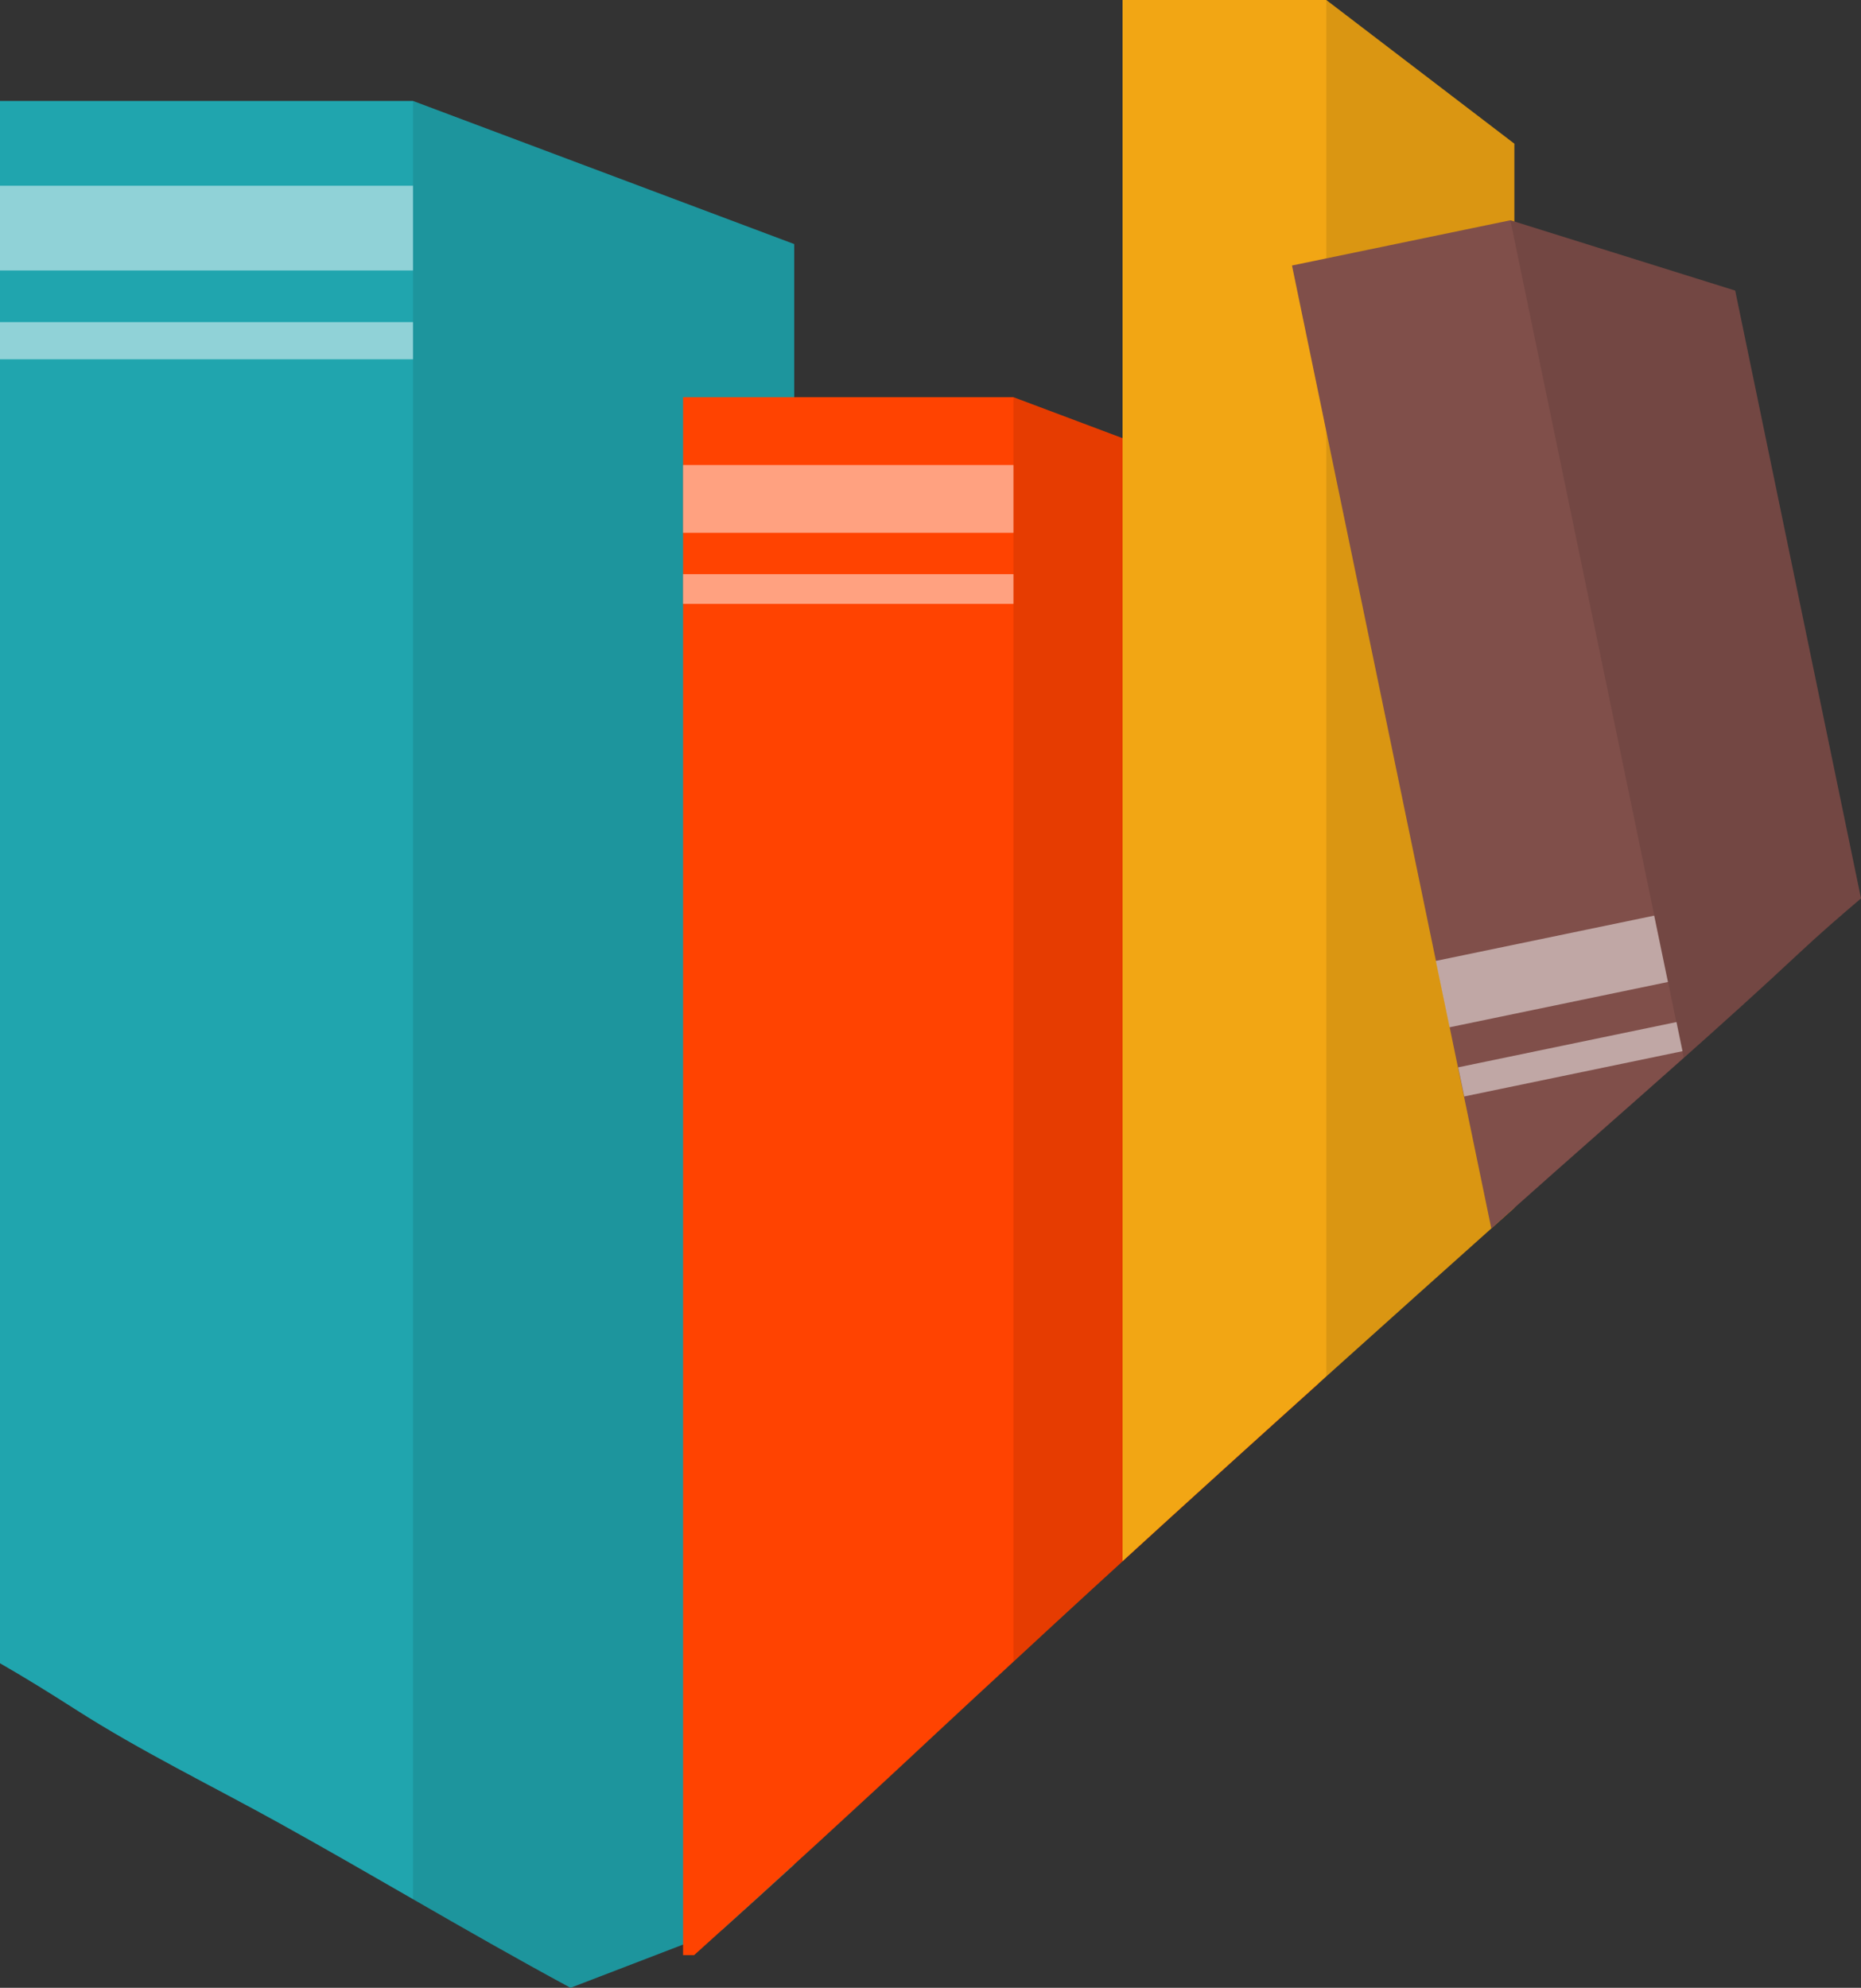 <svg version="1.1" id="图层_1" x="0px" y="0px" width="93.84px" height="100.211px" viewBox="0 0 93.84 100.211" enable-background="new 0 0 93.84 100.211" xml:space="preserve" xmlns="http://www.w3.org/2000/svg" xmlns:xlink="http://www.w3.org/1999/xlink" xmlns:xml="http://www.w3.org/XML/1998/namespace">
  <rect x="0" y="0" width="93.84" height="100.211" fill="#333333" stroke="none"/>
  <path fill="#20A5AE" d="M20.827,5.09H0v78.76c1.281,0.734,2.543,1.519,3.801,2.324c3.33,2.133,6.863,3.84,10.318,5.756
	c2.248,1.246,4.477,2.531,6.707,3.814c2.633,1.516,5.271,3.025,7.943,4.467l7.666-2.945c1.205-1.088,2.416-2.172,3.613-3.268V12.305
	L20.827,5.09z" class="color c1"/>
  <rect y="9.363" opacity="0.5" fill="#FFFFFF" enable-background="new    " width="20.826" height="4.273" class="color c2"/>
  <rect y="16.238" opacity="0.5" fill="#FFFFFF" enable-background="new    " width="20.826" height="1.875" class="color c2"/>
  <path opacity="0.1" fill="#020202" enable-background="new    " d="M20.827,5.09v90.654c2.633,1.516,5.271,3.025,7.943,4.467
	l7.666-2.945c1.205-1.088,2.416-2.172,3.613-3.268V12.305L20.827,5.09z" class="color c3"/>
  <path fill="#FF4301" d="M51.104,20.025h-16.66v78.54H35c4.117-3.703,8.207-7.441,12.256-11.23c1.277-1.193,2.564-2.377,3.848-3.564
	c5.09-4.715,10.223-9.383,15.379-14.022v-43.95L51.104,20.025z" class="color c4"/>
  <rect x="34.444" y="23.443" opacity="0.5" fill="#FFFFFF" enable-background="new    " width="16.66" height="3.418" class="color c2"/>
  <rect x="34.444" y="28.945" opacity="0.5" fill="#FFFFFF" enable-background="new    " width="16.66" height="1.498" class="color c2"/>
  <path opacity="0.1" fill="#020202" enable-background="new    " d="M66.482,69.746V25.797l-15.379-5.771V83.77
	C56.193,79.055,61.326,74.387,66.482,69.746z" class="color c3"/>
  <path fill="#F2A614" d="M66.877,0H56.604v78.703c3.412-3.119,6.838-6.221,10.273-9.313c3.104-2.791,6.211-5.576,9.322-8.355
	c0.055-0.049,0.109-0.096,0.162-0.145V7.244L66.877,0z" class="color c5"/>
  <path opacity="0.1" fill="#020202" enable-background="new    " d="M76.199,61.035c0.055-0.049,0.109-0.096,0.162-0.145V7.244
	L66.877,0v69.391C69.98,66.6,73.088,63.814,76.199,61.035z" class="color c3"/>
  <path fill="#804F4A" d="M87.496,14.65L76.16,11.104l-11.012,2.281L75.199,61.93c0.334-0.297,0.666-0.596,1-0.895
	c2.887-2.578,5.809-5.127,8.703-7.703c1.955-1.738,3.897-3.488,5.805-5.273c1.016-0.951,2.068-1.865,3.133-2.768L87.496,14.65z" class="color c6"/>
  <rect x="72.626" y="47.229" transform="matrix(-0.979 0.203 -0.203 -0.979 164.794 80.999)" opacity="0.5" fill="#FFFFFF" enable-background="new    " width="11.247" height="3.417" class="color c2"/>
  <rect x="73.551" y="52.635" transform="matrix(-0.979 0.203 -0.203 -0.979 167.534 89.592)" opacity="0.5" fill="#FFFFFF" enable-background="new    " width="11.246" height="1.5" class="color c2"/>
  <path opacity="0.1" fill="#020202" enable-background="new    " d="M90.707,48.059c1.016-0.951,2.068-1.865,3.133-2.768
	L87.496,14.65L76.16,11.104l8.742,42.229C86.857,51.594,88.801,49.844,90.707,48.059z" class="color c3"/>
</svg>